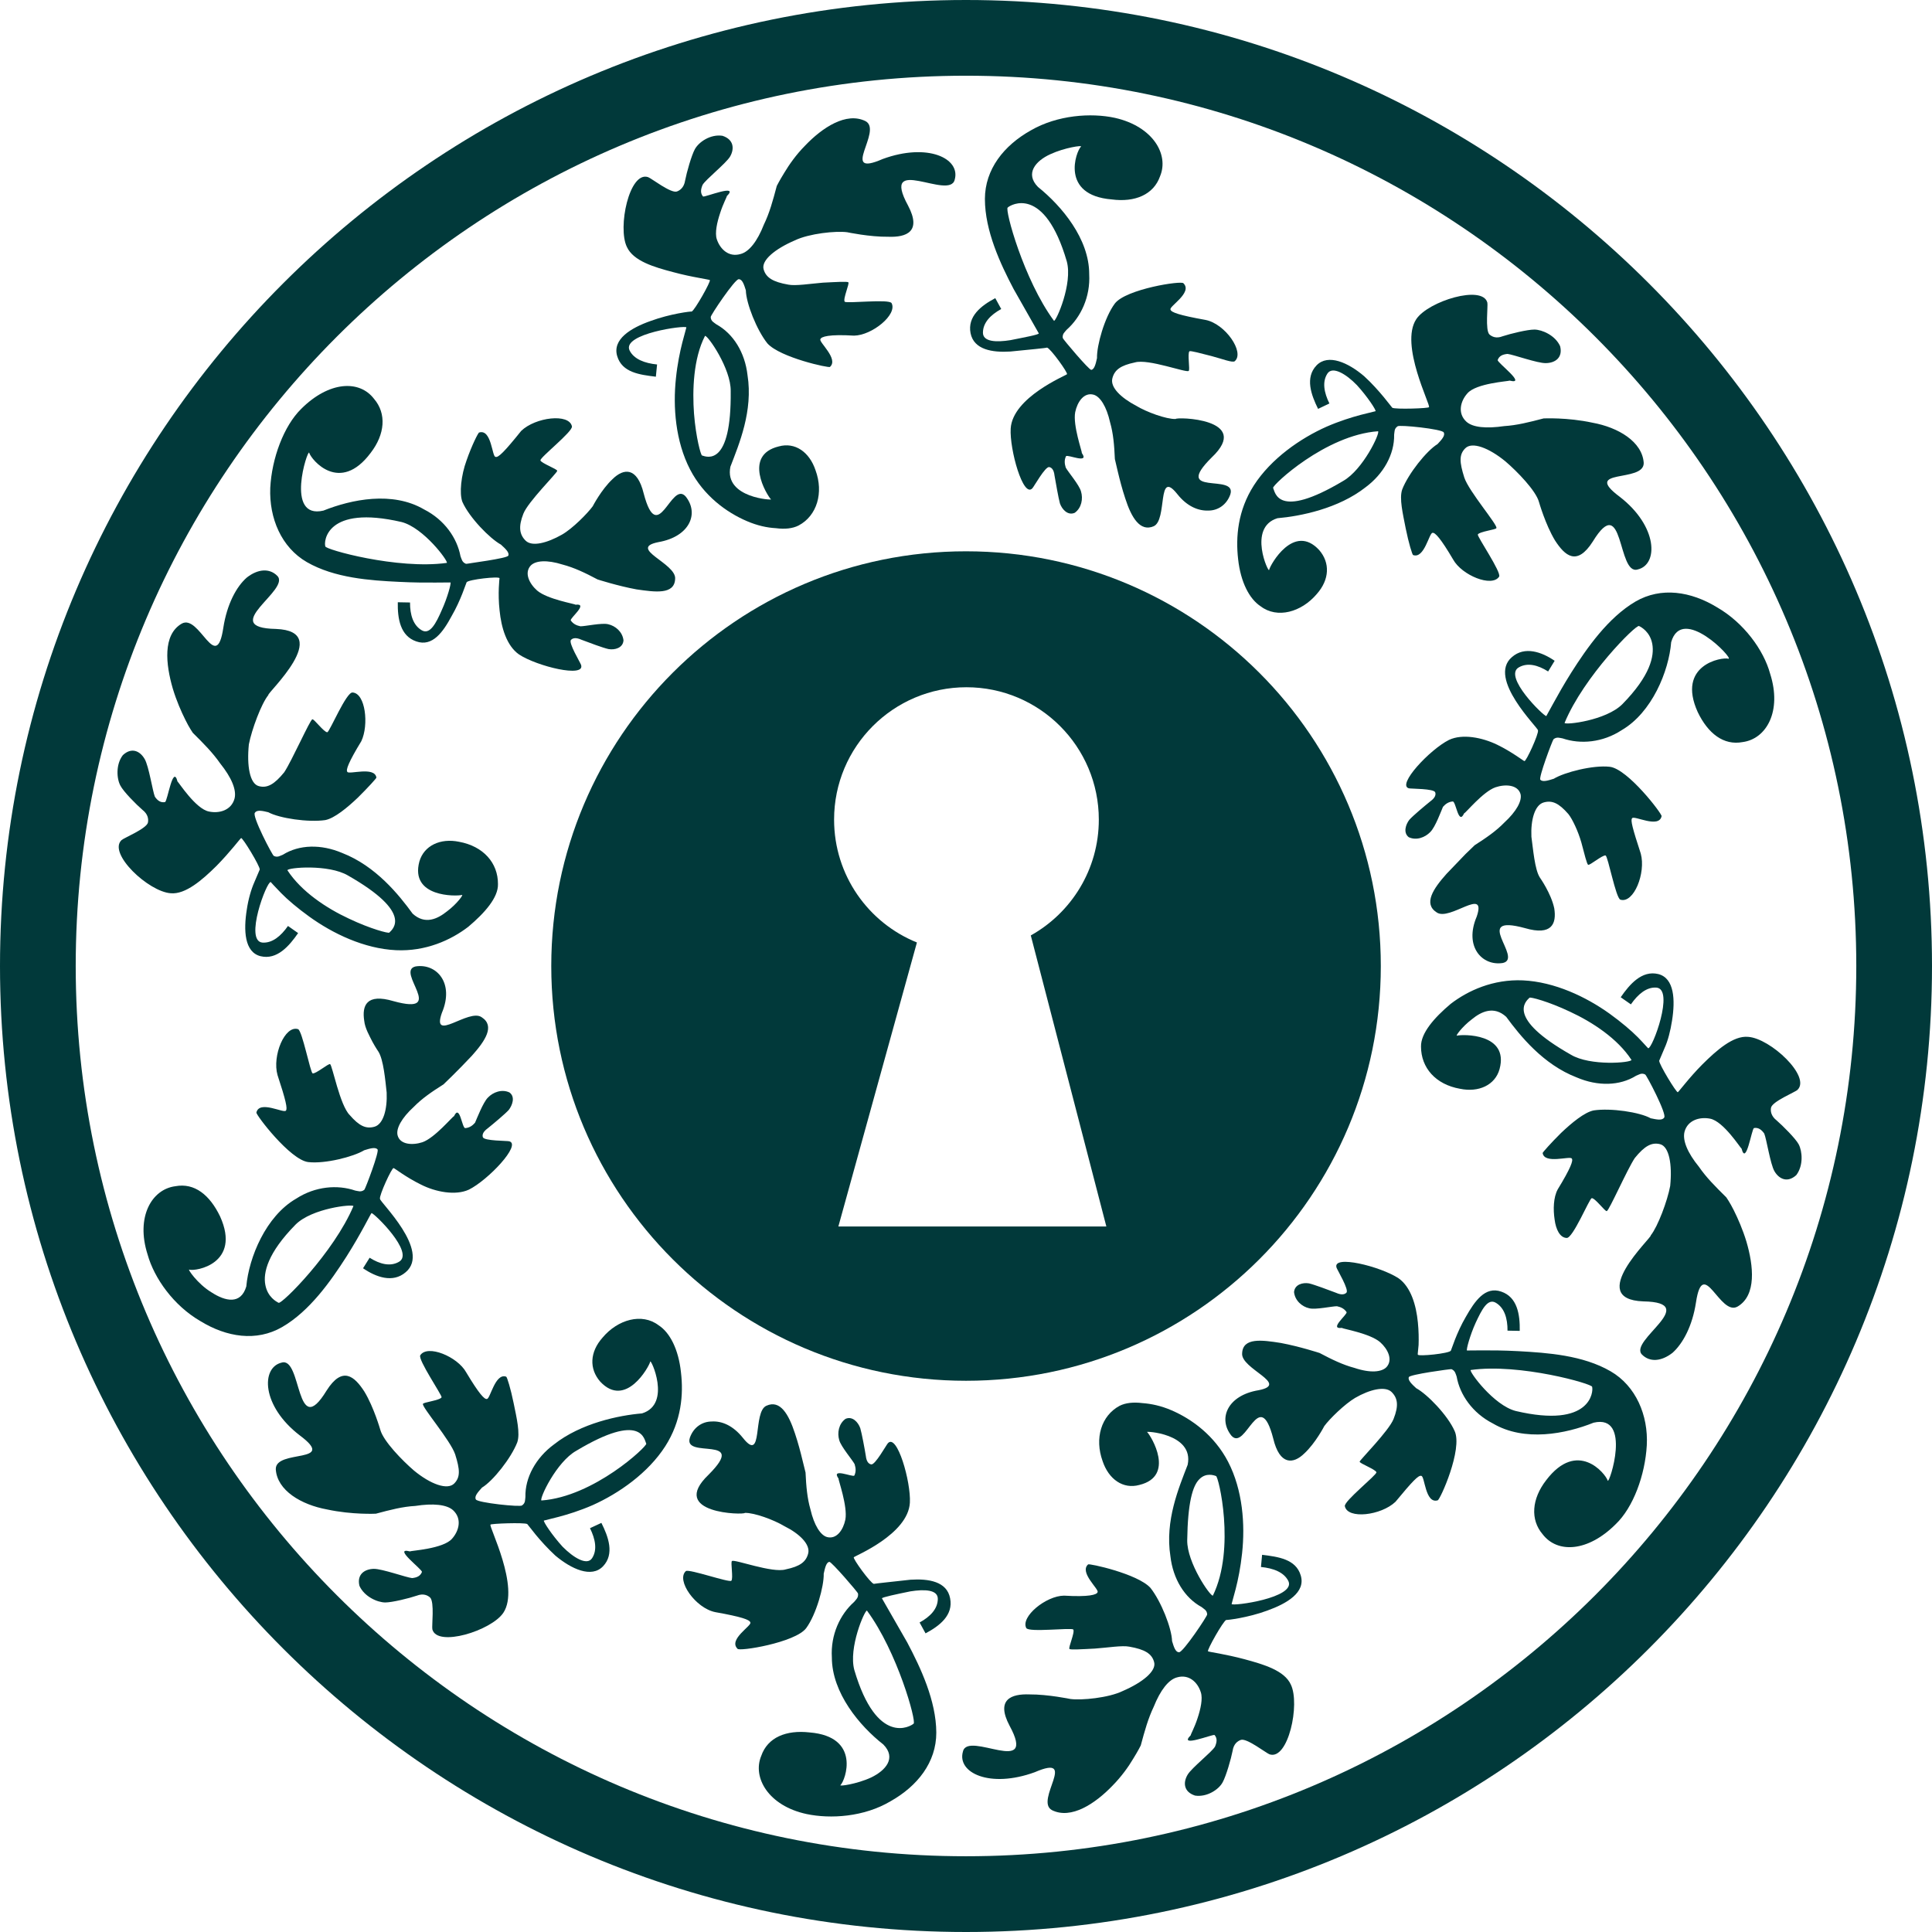 <svg fill="#01393a" version="1.1" id="Capa_1" xmlns="http://www.w3.org/2000/svg" xmlns:xlink="http://www.w3.org/1999/xlink" viewBox="0 0 51.035 51.036" xml:space="preserve"><g id="SVGRepo_bgCarrier" stroke-width="0"></g><g id="SVGRepo_tracerCarrier" stroke-linecap="round" stroke-linejoin="round"></g><g id="SVGRepo_iconCarrier"> <g> <g> <path d="M32.391,42.792c0.021,0.006,0.563-0.055,1.084-0.247c0.521-0.187,1.02-0.481,0.885-0.928 c-0.127-0.433-0.598-0.494-1.021-0.546l-0.03,0.322c0.325,0.032,0.607,0.137,0.724,0.371c0.212,0.444-1.488,0.674-1.499,0.607 c0.002-0.008,0.042-0.155,0.107-0.396c0.062-0.242,0.131-0.574,0.17-0.949c0.082-0.754,0.017-1.664-0.369-2.41 c-0.361-0.696-0.961-1.133-1.5-1.364c-0.272-0.117-0.53-0.171-0.762-0.188c-0.24-0.03-0.447-0.008-0.604,0.071 c-0.489,0.261-0.665,0.863-0.451,1.458c0.161,0.486,0.545,0.751,0.971,0.633c0.956-0.231,0.315-1.287,0.207-1.397 c-0.085-0.029,1.244,0.026,1.07,0.864c-0.232,0.604-0.604,1.473-0.456,2.416c0.069,0.598,0.372,1.097,0.825,1.343 c0.053,0.047,0.142,0.081,0.146,0.192c0.021,0.025-0.646,1.019-0.742,1c-0.096,0.004-0.141-0.146-0.185-0.293 c-0.01-0.343-0.29-1.051-0.571-1.406c-0.339-0.375-1.637-0.654-1.647-0.62c-0.24,0.212,0.296,0.657,0.25,0.733 c-0.019,0.069-0.229,0.131-0.886,0.092c-0.477,0.004-1.151,0.557-0.998,0.855c0.063,0.123,1.195-0.016,1.242,0.04 c0.049,0.073-0.139,0.488-0.1,0.513c0.021,0.027,0.327,0.008,0.673-0.01c0.345-0.025,0.724-0.088,0.909-0.05 c0.407,0.071,0.596,0.185,0.654,0.408c0.066,0.235-0.307,0.538-0.829,0.763c-0.372,0.182-1.089,0.25-1.382,0.211 c0,0-0.596-0.124-1.08-0.121c-0.485-0.019-0.893,0.135-0.529,0.824c0.749,1.378-1.102,0.124-1.23,0.684 c-0.164,0.562,0.71,0.98,1.897,0.547c1.167-0.504-0.013,0.75,0.454,1.002c0.505,0.252,1.143-0.17,1.602-0.649 c0.23-0.233,0.42-0.497,0.545-0.71c0.129-0.207,0.199-0.35,0.199-0.35c0.105-0.391,0.195-0.713,0.342-1.021 c0.176-0.439,0.392-0.718,0.616-0.777c0.312-0.09,0.544,0.125,0.628,0.393c0.057,0.168-0.006,0.447-0.087,0.689 c-0.079,0.245-0.184,0.428-0.179,0.447c-0.342,0.34,0.579-0.031,0.629-0.007c0.077,0.089,0.062,0.19,0.012,0.308 c-0.087,0.145-0.613,0.557-0.722,0.739c-0.125,0.207-0.108,0.456,0.196,0.554c0.313,0.047,0.628-0.16,0.729-0.353 c0.09-0.163,0.221-0.616,0.262-0.828c0.027-0.188,0.135-0.26,0.217-0.29c0.154-0.057,0.678,0.355,0.759,0.381 c0.493,0.164,0.813-1.328,0.562-1.843c-0.168-0.372-0.717-0.532-1.222-0.669c-0.254-0.068-0.494-0.117-0.671-0.151 c-0.178-0.032-0.292-0.052-0.294-0.059C31.872,43.6,32.311,42.821,32.391,42.792z M31.361,40.688 c0.014-0.987,0.141-1.44,0.322-1.615c0.174-0.178,0.387-0.103,0.438-0.082c0.063-0.014,0.526,1.912-0.082,3.158 C31.971,42.172,31.354,41.28,31.361,40.688z"></path> <path d="M47.514,30.229c-0.082-0.154-0.422-0.492-0.584-0.633c-0.152-0.119-0.162-0.251-0.148-0.332 c0.027-0.168,0.64-0.414,0.699-0.474c0.365-0.349-0.713-1.362-1.304-1.401c-0.391-0.037-0.831,0.354-1.206,0.726 c-0.185,0.186-0.343,0.37-0.457,0.508c-0.115,0.138-0.187,0.229-0.193,0.228c-0.036,0.021-0.504-0.75-0.492-0.832 c0.003-0.009,0.059-0.14,0.14-0.33c0.089-0.193,0.157-0.457,0.199-0.729c0.087-0.544,0.063-1.124-0.365-1.23 c-0.432-0.104-0.755,0.27-0.991,0.613l0.269,0.188c0.185-0.266,0.413-0.461,0.673-0.443c0.486,0.037-0.109,1.627-0.216,1.602 c-0.009-0.002-0.104-0.117-0.272-0.289c-0.172-0.174-0.437-0.4-0.746-0.623c-0.621-0.445-1.451-0.841-2.291-0.881 c-0.783-0.035-1.451,0.268-1.91,0.622c-0.432,0.364-0.791,0.773-0.782,1.129c0.001,0.557,0.385,1,1.032,1.113 c0.49,0.102,0.927-0.097,1.043-0.521c0.256-0.95-0.976-0.92-1.125-0.883c-0.049,0.021,0.129-0.232,0.396-0.434 c0.245-0.201,0.579-0.361,0.905-0.062c0.366,0.498,0.974,1.259,1.864,1.601c0.554,0.237,1.135,0.224,1.567-0.046 c0.067-0.023,0.14-0.086,0.238-0.033c0.026-0.008,0.594,1.073,0.501,1.141c-0.053,0.082-0.203,0.047-0.354,0.016 c-0.291-0.163-1.057-0.275-1.504-0.208c-0.244,0.047-0.586,0.332-0.863,0.595c-0.271,0.268-0.487,0.514-0.487,0.53 c0.043,0.304,0.729,0.069,0.769,0.147c0.045,0.049-0.029,0.254-0.371,0.814c-0.114,0.211-0.123,0.529-0.082,0.797 c0.033,0.262,0.141,0.48,0.317,0.486c0.164,0.019,0.599-1.035,0.663-1.051c0.088-0.008,0.357,0.362,0.398,0.342 c0.062-0.014,0.537-1.098,0.74-1.402c0.258-0.318,0.446-0.423,0.67-0.365c0.238,0.063,0.322,0.535,0.265,1.103 c-0.075,0.401-0.326,1.069-0.513,1.305c0.045,0.044-1.735,1.688-0.196,1.744c1.551,0.028-0.407,1.04-0.034,1.407 c0.203,0.203,0.508,0.183,0.805-0.049c0.273-0.244,0.524-0.707,0.619-1.33c0.188-1.246,0.631,0.383,1.102,0.107 c0.502-0.298,0.418-1.076,0.231-1.713c-0.097-0.32-0.226-0.613-0.332-0.825c-0.104-0.21-0.2-0.345-0.2-0.345 c-0.289-0.286-0.526-0.521-0.724-0.809c-0.3-0.367-0.437-0.697-0.38-0.922c0.083-0.314,0.408-0.4,0.674-0.348 c0.355,0.066,0.805,0.78,0.834,0.793c0.12,0.467,0.264-0.518,0.327-0.545c0.114-0.021,0.2,0.044,0.271,0.145 c0.06,0.14,0.16,0.804,0.269,0.994c0.121,0.209,0.345,0.317,0.578,0.104C47.643,30.785,47.609,30.411,47.514,30.229z M41.495,27.86c-1.724-0.978-1.187-1.411-1.093-1.504c0.017-0.027,0.492,0.095,1.07,0.369c0.59,0.273,1.258,0.709,1.625,1.274 C43.084,28.074,42.007,28.167,41.495,27.86z"></path> <path d="M42.544,36.223c-0.733-0.425-1.666-0.488-2.435-0.531c-0.387-0.021-0.723-0.022-0.965-0.021 c-0.24,0.001-0.393,0.003-0.393,0.003c-0.023-0.019,0.078-0.399,0.23-0.733c0.156-0.332,0.314-0.658,0.533-0.527 c0.226,0.134,0.31,0.41,0.308,0.736l0.323,0.006c0.008-0.43-0.063-0.893-0.488-1.037c-0.428-0.15-0.701,0.253-0.936,0.666 c-0.121,0.206-0.217,0.424-0.285,0.595c-0.064,0.173-0.108,0.291-0.111,0.299c-0.045,0.075-0.862,0.158-0.873,0.104 c-0.006-0.005,0.008-0.104,0.021-0.255c0.006-0.157,0.004-0.373-0.019-0.596c-0.044-0.451-0.183-0.935-0.511-1.166 c-0.475-0.313-1.756-0.632-1.637-0.279c0.021,0.062,0.338,0.588,0.26,0.66c-0.035,0.037-0.113,0.076-0.276,0.002 c-0.185-0.07-0.575-0.217-0.713-0.248c-0.162-0.028-0.378,0.027-0.394,0.231c0.025,0.228,0.213,0.386,0.402,0.427 c0.167,0.043,0.609-0.056,0.732-0.054c0.104,0.022,0.193,0.063,0.254,0.156c0.027,0.061-0.48,0.459-0.127,0.416 c0.019,0.024,0.742,0.144,1.012,0.376c0.207,0.184,0.344,0.468,0.169,0.66c-0.125,0.13-0.42,0.164-0.846,0.021 c-0.304-0.081-0.589-0.218-0.921-0.394c0,0-0.529-0.173-1.025-0.265c-0.492-0.078-1.003-0.15-1.021,0.272 c-0.041,0.414,1.271,0.812,0.436,0.976c-0.832,0.137-1.079,0.758-0.717,1.204c0.382,0.417,0.732-1.352,1.102,0.071 c0.17,0.716,0.535,0.679,0.824,0.393c0.295-0.274,0.525-0.72,0.525-0.72c0.14-0.192,0.537-0.58,0.815-0.745 c0.388-0.224,0.792-0.32,0.962-0.156c0.166,0.164,0.191,0.365,0.053,0.713c-0.123,0.313-0.89,1.082-0.896,1.127 c-0.009,0.045,0.421,0.203,0.443,0.281c0.016,0.067-0.863,0.764-0.834,0.896c0.072,0.352,0.959,0.246,1.338-0.117 c0.449-0.543,0.607-0.708,0.68-0.684c0.096-0.004,0.102,0.746,0.434,0.646c0.061-0.003,0.67-1.355,0.447-1.833 c-0.183-0.415-0.721-0.97-1.014-1.129c-0.113-0.104-0.227-0.211-0.195-0.29c0-0.07,1.102-0.219,1.125-0.213 c0.104,0.041,0.114,0.134,0.139,0.199c0.084,0.476,0.418,0.961,0.957,1.236c0.834,0.491,1.922,0.275,2.66-0.021 c1.026-0.238,0.408,1.645,0.373,1.531c-0.06-0.189-0.801-1.098-1.627-0.01c-0.379,0.489-0.425,1.039-0.091,1.428 c0.39,0.508,1.192,0.466,1.925-0.264c0.469-0.445,0.781-1.304,0.825-2.088C43.543,37.389,43.214,36.61,42.544,36.223z M40.038,37.272c-0.581-0.15-1.228-1.035-1.19-1.082c1.295-0.185,3.236,0.371,3.209,0.445 C42.093,36.748,42.037,37.743,40.038,37.272z"></path> <path d="M24.053,41.729c-0.479,0.054-0.951,0.102-0.97,0.11c-0.086-0.013-0.57-0.68-0.528-0.704 c0.025-0.035,1.434-0.604,1.48-1.441c0.03-0.549-0.338-1.84-0.581-1.57c-0.042,0.045-0.334,0.574-0.438,0.559 c-0.052-0.008-0.126-0.05-0.145-0.225c-0.031-0.191-0.104-0.587-0.146-0.73c-0.055-0.16-0.209-0.328-0.39-0.248 c-0.181,0.129-0.223,0.373-0.166,0.562c0.045,0.17,0.347,0.521,0.406,0.634c0.032,0.105,0.042,0.198-0.007,0.302 c-0.039,0.051-0.629-0.218-0.417,0.08c-0.012,0.027,0.244,0.731,0.18,1.082c-0.055,0.271-0.229,0.527-0.481,0.463 c-0.175-0.045-0.345-0.312-0.442-0.734c-0.084-0.291-0.112-0.602-0.129-0.971c0,0-0.032-0.131-0.081-0.328 c-0.048-0.2-0.116-0.461-0.199-0.707c-0.165-0.504-0.39-0.894-0.752-0.73c-0.372,0.159-0.077,1.533-0.619,0.854 c-0.269-0.338-0.568-0.455-0.832-0.437c-0.252,0.002-0.478,0.158-0.572,0.427c-0.191,0.58,1.558-0.09,0.497,0.975 c-1.09,1.04,0.954,1.07,0.955,1.012c0.247-0.008,0.768,0.184,1.047,0.352c0.394,0.196,0.686,0.479,0.626,0.719 c-0.057,0.224-0.216,0.342-0.592,0.421c-0.351,0.108-1.363-0.277-1.421-0.22c-0.043,0.017,0.04,0.457-0.017,0.52 c-0.055,0.057-1.112-0.316-1.201-0.255c-0.267,0.239,0.256,0.983,0.779,1.085c0.695,0.124,0.907,0.2,0.923,0.271 c0.053,0.084-0.588,0.446-0.339,0.695c0.024,0.082,1.529-0.16,1.815-0.544c0.265-0.36,0.472-1.103,0.463-1.438 c0.033-0.15,0.067-0.303,0.15-0.312c0.056-0.005,0.751,0.799,0.756,0.836c0.017,0.112-0.057,0.162-0.102,0.221 c-0.372,0.33-0.625,0.869-0.589,1.467c0.001,0.934,0.732,1.809,1.36,2.3c0.35,0.356,0.064,0.685-0.322,0.871 c-0.383,0.178-0.859,0.241-0.81,0.202c0.13-0.123,0.55-1.281-0.818-1.392c-0.616-0.069-1.106,0.13-1.275,0.619 c-0.239,0.571,0.188,1.32,1.198,1.537c0.63,0.133,1.518,0.079,2.219-0.339c0.707-0.398,1.208-1.025,1.207-1.812 c-0.003-0.842-0.415-1.715-0.766-2.379c-0.377-0.654-0.663-1.154-0.67-1.168c0.004-0.029,0.382-0.109,0.75-0.184 c0.368-0.059,0.728-0.049,0.726,0.199c-0.002,0.263-0.199,0.468-0.481,0.623l0.157,0.287c0.375-0.199,0.737-0.482,0.649-0.926 C25.015,41.776,24.531,41.698,24.053,41.729z M24.133,45.532c-0.075,0.07-0.968,0.607-1.565-1.416 c-0.16-0.586,0.272-1.58,0.333-1.571C23.706,43.634,24.215,45.481,24.133,45.532z"></path> <path d="M5.719,22.873c0.183-0.186,0.342-0.37,0.457-0.507c0.115-0.138,0.186-0.228,0.193-0.227 c0.036-0.024,0.504,0.746,0.492,0.831c-0.003,0.009-0.059,0.14-0.141,0.331c-0.086,0.193-0.161,0.455-0.201,0.728 c-0.087,0.545-0.064,1.124,0.365,1.23c0.433,0.104,0.755-0.269,0.991-0.611L7.607,24.46c-0.185,0.265-0.412,0.456-0.673,0.439 c-0.488-0.038,0.112-1.626,0.218-1.599c0,0,0.104,0.118,0.272,0.289c0.168,0.173,0.436,0.401,0.743,0.622 c0.623,0.45,1.453,0.849,2.293,0.889c0.784,0.037,1.452-0.266,1.911-0.619c0.43-0.363,0.794-0.771,0.783-1.128 c0.003-0.557-0.385-1-1.029-1.117c-0.491-0.101-0.925,0.099-1.047,0.522c-0.254,0.95,0.977,0.921,1.125,0.883 c0.05-0.019-0.127,0.233-0.396,0.434c-0.25,0.2-0.58,0.359-0.907,0.06c-0.362-0.497-0.973-1.258-1.861-1.603 c-0.554-0.236-1.134-0.225-1.568,0.047c-0.066,0.022-0.139,0.082-0.238,0.03c-0.027,0.007-0.593-1.072-0.498-1.141 c0.052-0.083,0.203-0.048,0.352-0.012c0.293,0.16,1.058,0.273,1.506,0.207c0.243-0.047,0.586-0.332,0.861-0.594 c0.27-0.267,0.49-0.511,0.489-0.527c-0.043-0.306-0.729-0.074-0.767-0.152c-0.046-0.048,0.03-0.255,0.369-0.812 c0.203-0.428,0.109-1.267-0.232-1.285c-0.164-0.019-0.603,1.032-0.666,1.05c-0.086,0.007-0.358-0.364-0.397-0.342 C8.19,19.015,7.708,20.1,7.508,20.4c-0.259,0.318-0.448,0.427-0.671,0.366c-0.239-0.061-0.321-0.537-0.263-1.104 c0.078-0.396,0.327-1.069,0.514-1.301c-0.046-0.045,1.742-1.689,0.201-1.747c-1.552-0.03,0.409-1.038,0.034-1.404 c-0.201-0.203-0.507-0.186-0.803,0.046c-0.276,0.24-0.525,0.706-0.621,1.328c-0.188,1.247-0.631-0.381-1.101-0.109 c-0.506,0.297-0.419,1.077-0.234,1.713c0.097,0.322,0.226,0.614,0.332,0.826c0.102,0.209,0.198,0.345,0.198,0.345 c0.289,0.286,0.526,0.525,0.723,0.808c0.299,0.373,0.436,0.699,0.379,0.926c-0.083,0.313-0.406,0.402-0.676,0.344 c-0.35-0.066-0.803-0.779-0.831-0.793c-0.121-0.466-0.262,0.517-0.33,0.544c-0.116,0.021-0.198-0.04-0.268-0.143 c-0.059-0.143-0.159-0.806-0.269-0.993c-0.12-0.212-0.345-0.322-0.577-0.104c-0.192,0.249-0.162,0.628-0.064,0.806 c0.081,0.157,0.416,0.496,0.581,0.638c0.152,0.118,0.161,0.246,0.147,0.332c-0.027,0.162-0.639,0.41-0.7,0.469 c-0.362,0.349,0.711,1.363,1.302,1.403C4.9,23.631,5.345,23.243,5.719,22.873z M9.194,23.128c1.723,0.983,1.183,1.414,1.09,1.507 c-0.017,0.027-0.492-0.095-1.07-0.37c-0.59-0.274-1.254-0.712-1.622-1.277C7.604,22.915,8.681,22.824,9.194,23.128z"></path> <path d="M17.396,35.007c-0.437-0.331-1.075-0.155-1.48,0.328c-0.338,0.381-0.355,0.823-0.062,1.16 c0.672,0.723,1.292-0.394,1.322-0.525c0.001-0.116,0.582,1.12-0.217,1.366c-0.601,0.05-1.612,0.255-2.326,0.82 c-0.477,0.351-0.766,0.875-0.754,1.387c-0.011,0.07,0.006,0.161-0.089,0.223c-0.029,0.051-1.187-0.07-1.22-0.158 c-0.047-0.084,0.059-0.196,0.162-0.312c0.29-0.174,0.769-0.778,0.931-1.194c0.083-0.236-0.016-0.65-0.094-1.033 c-0.078-0.385-0.176-0.701-0.198-0.703c-0.293-0.106-0.421,0.593-0.509,0.588c-0.066,0.018-0.213-0.145-0.548-0.704 c-0.23-0.416-1.024-0.742-1.212-0.45c-0.069,0.112,0.576,1.055,0.563,1.11c-0.039,0.082-0.495,0.133-0.492,0.175 c-0.038,0.076,0.73,0.968,0.851,1.334c0.126,0.402,0.14,0.6-0.025,0.768c-0.18,0.183-0.629,0.018-1.063-0.341 c-0.309-0.265-0.807-0.776-0.89-1.077c0,0-0.169-0.594-0.42-1.008c-0.261-0.406-0.582-0.689-1.001-0.025 c-0.82,1.343-0.644-0.903-1.185-0.742c-0.549,0.129-0.537,1.144,0.479,1.923c1.019,0.759-0.648,0.356-0.634,0.894 c0.035,0.562,0.674,0.938,1.354,1.062c0.666,0.144,1.29,0.112,1.29,0.112c0.386-0.103,0.704-0.186,1.041-0.205 c0.466-0.073,0.832-0.039,1,0.115c0.239,0.224,0.156,0.543-0.028,0.75c-0.231,0.27-1.089,0.316-1.114,0.336 c-0.472-0.119,0.328,0.474,0.318,0.543c-0.042,0.11-0.136,0.149-0.26,0.162c-0.153-0.015-0.789-0.246-1.012-0.244 c-0.244,0.006-0.452,0.146-0.379,0.449c0.127,0.284,0.473,0.438,0.682,0.439c0.182,0,0.632-0.111,0.833-0.18 c0.177-0.068,0.29-0.006,0.352,0.05c0.12,0.12,0.039,0.756,0.059,0.84c0.125,0.479,1.556,0.037,1.875-0.437 c0.447-0.672-0.393-2.293-0.339-2.328c-0.012-0.029,0.902-0.062,0.971-0.016c0.006,0.008,0.094,0.118,0.222,0.279 c0.132,0.16,0.315,0.365,0.52,0.554c0.422,0.354,0.954,0.601,1.259,0.283c0.309-0.323,0.141-0.782-0.043-1.147l-0.301,0.14 c0.141,0.286,0.199,0.575,0.054,0.794c-0.133,0.201-0.488-0.012-0.778-0.305c-0.282-0.309-0.513-0.666-0.494-0.69 c0.008-0.002,0.153-0.038,0.392-0.099c0.235-0.062,0.554-0.16,0.894-0.308c0.697-0.312,1.467-0.85,1.92-1.556 c0.427-0.665,0.485-1.371,0.415-1.953C17.924,35.641,17.693,35.196,17.396,35.007z M14.302,39.636 c-0.059-0.046,0.395-1.018,0.921-1.313c1.745-1.045,1.796-0.286,1.848-0.187C17.099,38.203,15.688,39.538,14.302,39.636z"></path> <path d="M9.148,33.2c0.204-0.321,0.366-0.61,0.479-0.817c0.113-0.207,0.177-0.334,0.187-0.338c0.059-0.01,1.156,1.054,0.721,1.289 c-0.228,0.129-0.501,0.06-0.771-0.11L9.59,33.502c0.342,0.234,0.787,0.398,1.127,0.104c0.673-0.566-0.699-1.866-0.679-1.938 c-0.03-0.082,0.318-0.836,0.359-0.812c0.007-0.004,0.089,0.058,0.218,0.143c0.129,0.085,0.305,0.195,0.502,0.291 c0.385,0.197,0.917,0.299,1.271,0.134c0.505-0.252,1.396-1.19,1.064-1.276c-0.059-0.016-0.659-0.008-0.696-0.106 c-0.018-0.048-0.016-0.134,0.128-0.237c0.151-0.121,0.465-0.384,0.556-0.486c0.092-0.121,0.178-0.344,0.018-0.461 c-0.199-0.094-0.432-0.01-0.57,0.136c-0.126,0.124-0.295,0.563-0.34,0.664c-0.069,0.079-0.147,0.133-0.259,0.142 c-0.087-0.001-0.142-0.646-0.295-0.316c-0.041,0.008-0.506,0.572-0.833,0.688c-0.257,0.085-0.596,0.07-0.659-0.184 c-0.044-0.176,0.106-0.455,0.429-0.75c0.214-0.219,0.471-0.396,0.785-0.594c0,0,0.382-0.363,0.748-0.755 c0.352-0.393,0.618-0.788,0.26-1.018c-0.341-0.243-1.335,0.69-1.052-0.114c0.338-0.793-0.144-1.316-0.694-1.228 c-0.548,0.122,0.85,1.313-0.584,0.917c-0.717-0.213-0.834,0.119-0.773,0.517c0.02,0.199,0.139,0.399,0.217,0.556 c0.084,0.154,0.156,0.258,0.156,0.258c0.137,0.211,0.185,0.767,0.22,1.084c0.019,0.44-0.087,0.838-0.324,0.903 c-0.223,0.062-0.402-0.02-0.652-0.309C8.979,29.2,8.777,28.137,8.72,28.11c-0.035-0.028-0.38,0.263-0.461,0.244 c-0.061-0.021-0.274-1.125-0.385-1.168c-0.351-0.112-0.688,0.705-0.543,1.213c0.221,0.668,0.267,0.889,0.222,0.937 c-0.046,0.086-0.702-0.284-0.78,0.052c-0.021,0.053,0.89,1.252,1.369,1.309c0.441,0.052,1.194-0.139,1.478-0.312 c0.148-0.046,0.293-0.091,0.351-0.024c0.063,0.035-0.322,1.05-0.347,1.068c-0.09,0.071-0.169,0.031-0.24,0.021 c-0.467-0.161-1.057-0.114-1.562,0.214c-0.798,0.46-1.247,1.55-1.316,2.319c-0.145,0.486-0.554,0.393-0.921,0.154 c-0.377-0.229-0.637-0.626-0.587-0.599c0.17,0.053,1.381-0.156,0.815-1.407c-0.271-0.562-0.672-0.892-1.182-0.796 c-0.624,0.08-1.048,0.813-0.733,1.801c0.173,0.626,0.689,1.354,1.397,1.763c0.689,0.422,1.476,0.55,2.158,0.156 C8.18,34.635,8.739,33.838,9.148,33.2z M7.009,33.94c-0.061-0.317,0.058-0.84,0.799-1.592c0.433-0.433,1.507-0.545,1.528-0.488 c-0.517,1.226-1.899,2.604-1.977,2.554C7.305,34.387,7.068,34.264,7.009,33.94z"></path> <path d="M8.105,14.848c0.733,0.422,1.673,0.486,2.434,0.522c0.387,0.02,0.725,0.021,0.966,0.019 c0.242-0.002,0.394-0.003,0.394-0.003c0.024,0.018-0.078,0.399-0.23,0.732c-0.147,0.338-0.311,0.66-0.529,0.531 c-0.226-0.132-0.31-0.408-0.309-0.734l-0.323-0.006c-0.008,0.43,0.064,0.891,0.49,1.035c0.427,0.148,0.707-0.251,0.932-0.67 c0.12-0.206,0.216-0.424,0.284-0.595c0.065-0.173,0.109-0.29,0.112-0.298c0.048-0.073,0.858-0.164,0.869-0.107 c0,0.001-0.05,0.4,0.002,0.853c0.044,0.449,0.185,0.931,0.513,1.161c0.475,0.313,1.759,0.627,1.639,0.275 c-0.017-0.058-0.343-0.589-0.265-0.66c0.036-0.039,0.114-0.077,0.277-0.003c0.185,0.071,0.576,0.217,0.714,0.246 c0.163,0.028,0.38-0.027,0.395-0.23c-0.026-0.228-0.215-0.384-0.404-0.426c-0.167-0.043-0.611,0.056-0.734,0.054 c-0.105-0.022-0.192-0.063-0.255-0.155c-0.026-0.061,0.481-0.458,0.126-0.415c-0.019-0.024-0.744-0.143-1.014-0.374 c-0.208-0.183-0.346-0.466-0.171-0.659c0.125-0.132,0.425-0.16,0.845-0.027c0.303,0.08,0.59,0.216,0.923,0.393 c0,0,0.531,0.171,1.027,0.262c0.488,0.07,1.003,0.147,1.021-0.276c0.039-0.414-1.275-0.809-0.438-0.973 c0.828-0.146,1.078-0.761,0.713-1.209c-0.385-0.418-0.727,1.355-1.104-0.07c-0.174-0.717-0.533-0.672-0.823-0.386 c-0.295,0.274-0.525,0.719-0.525,0.719c-0.139,0.19-0.531,0.588-0.813,0.749c-0.39,0.221-0.787,0.325-0.957,0.161 c-0.164-0.16-0.199-0.369-0.061-0.716c0.122-0.313,0.893-1.076,0.893-1.13c0.008-0.046-0.421-0.201-0.443-0.276 c-0.021-0.073,0.862-0.765,0.832-0.899c-0.073-0.35-0.962-0.244-1.34,0.119c-0.443,0.552-0.605,0.71-0.676,0.687 c-0.097,0.007-0.104-0.744-0.435-0.644c-0.024,0.001-0.197,0.345-0.333,0.738c-0.143,0.388-0.196,0.873-0.109,1.097 c0.185,0.414,0.724,0.966,1.017,1.126c0.114,0.104,0.228,0.208,0.196,0.288c-0.004,0.04-0.274,0.09-0.553,0.136 c-0.141,0.021-0.281,0.042-0.388,0.059c-0.107,0.015-0.175,0.03-0.182,0.023c-0.104-0.041-0.112-0.131-0.141-0.199 c-0.09-0.479-0.42-0.96-0.962-1.236c-0.836-0.489-1.917-0.265-2.659,0.031c-1.028,0.24-0.412-1.641-0.376-1.528 c0.058,0.188,0.808,1.097,1.625,0.002c0.378-0.49,0.423-1.037,0.088-1.426C9.492,10.027,8.689,10.07,7.957,10.8 c-0.461,0.453-0.778,1.306-0.818,2.09C7.108,13.688,7.432,14.459,8.105,14.848z M10.61,13.79c0.581,0.152,1.231,1.029,1.194,1.079 c-1.302,0.183-3.237-0.36-3.21-0.437C8.548,14.315,8.609,13.326,10.61,13.79z"></path> <path d="M33.301,16.016c0.438,0.333,1.075,0.156,1.483-0.325c0.338-0.382,0.354-0.825,0.063-1.161 c-0.67-0.726-1.293,0.392-1.322,0.523c-0.004,0.117-0.58-1.119,0.219-1.364c0.604-0.052,1.611-0.253,2.328-0.817 c0.476-0.353,0.766-0.873,0.755-1.39c0.013-0.067-0.004-0.159,0.091-0.22c0.027-0.049,1.186,0.071,1.219,0.161 c0.047,0.083-0.059,0.196-0.164,0.308c-0.289,0.176-0.769,0.779-0.932,1.196c-0.084,0.237,0.018,0.649,0.092,1.033 c0.078,0.384,0.174,0.701,0.196,0.702c0.296,0.108,0.424-0.59,0.512-0.586c0.066-0.016,0.216,0.146,0.544,0.703 c0.231,0.419,1.025,0.743,1.215,0.454c0.068-0.112-0.578-1.053-0.563-1.113c0.041-0.081,0.493-0.128,0.491-0.171 c0.041-0.079-0.73-0.971-0.848-1.336c-0.127-0.402-0.141-0.604,0.025-0.77c0.18-0.184,0.627-0.012,1.062,0.345 c0.308,0.263,0.808,0.776,0.887,1.076c0,0,0.17,0.595,0.421,1.01c0.262,0.406,0.579,0.693,1.001,0.029 c0.824-1.346,0.642,0.905,1.184,0.74c0.551-0.127,0.537-1.14-0.475-1.921c-1.02-0.761,0.646-0.359,0.635-0.893 c-0.037-0.561-0.673-0.94-1.354-1.063c-0.666-0.144-1.291-0.113-1.291-0.113c-0.385,0.101-0.707,0.182-1.041,0.203 c-0.467,0.068-0.832,0.039-1.002-0.12c-0.235-0.22-0.154-0.541,0.031-0.746c0.232-0.269,1.088-0.317,1.115-0.336 c0.471,0.119-0.327-0.472-0.316-0.543c0.039-0.111,0.133-0.15,0.26-0.162c0.154,0.017,0.789,0.248,1.01,0.243 c0.246-0.002,0.455-0.142,0.38-0.446c-0.125-0.284-0.474-0.439-0.68-0.44c-0.183-0.001-0.634,0.109-0.837,0.176 c-0.176,0.07-0.287,0.009-0.352-0.048c-0.115-0.117-0.033-0.758-0.054-0.84c-0.125-0.479-1.558-0.038-1.876,0.435 c-0.449,0.672,0.391,2.289,0.334,2.326c0.012,0.033-0.898,0.063-0.969,0.016c-0.006-0.007-0.094-0.117-0.223-0.279 c-0.132-0.159-0.314-0.366-0.52-0.554c-0.42-0.359-0.953-0.601-1.258-0.286c-0.309,0.323-0.141,0.782,0.041,1.149l0.299-0.143 c-0.141-0.285-0.196-0.574-0.051-0.792c0.133-0.2,0.49,0.01,0.777,0.307c0.282,0.308,0.514,0.666,0.493,0.689 c-0.008,0.003-0.153,0.039-0.394,0.098c-0.235,0.063-0.555,0.161-0.895,0.309c-0.695,0.308-1.47,0.846-1.924,1.551 c-0.428,0.666-0.484,1.369-0.417,1.953C32.773,15.381,33.005,15.823,33.301,16.016z M36.402,11.392 c0.06,0.046-0.397,1.015-0.922,1.313c-1.75,1.043-1.797,0.284-1.85,0.183C33.604,12.818,35.016,11.49,36.402,11.392z"></path> <path d="M18.271,8.23c-0.022-0.008-0.562,0.057-1.083,0.248c-0.523,0.184-1.018,0.484-0.884,0.93 c0.13,0.435,0.597,0.491,1.021,0.543l0.032-0.323c-0.324-0.033-0.609-0.137-0.726-0.37c-0.213-0.444,1.488-0.674,1.5-0.609 c-0.002,0.009-0.042,0.156-0.107,0.398c-0.061,0.241-0.131,0.573-0.169,0.948c-0.081,0.754-0.013,1.661,0.375,2.409 c0.359,0.694,0.961,1.132,1.5,1.362c0.272,0.117,0.531,0.174,0.763,0.186c0.239,0.032,0.445,0.01,0.603-0.071 c0.487-0.258,0.664-0.866,0.447-1.458c-0.163-0.487-0.544-0.749-0.97-0.631c-0.958,0.232-0.316,1.287-0.208,1.398 c0.087,0.027-1.244-0.024-1.071-0.862c0.232-0.603,0.601-1.476,0.452-2.418c-0.068-0.597-0.373-1.094-0.823-1.342 c-0.056-0.046-0.146-0.08-0.149-0.191c-0.021-0.026,0.646-1.019,0.741-1.001c0.095-0.002,0.141,0.146,0.187,0.293 c0.007,0.343,0.289,1.053,0.57,1.403c0.339,0.375,1.638,0.656,1.652,0.62c0.237-0.211-0.3-0.655-0.253-0.731 c0.019-0.069,0.228-0.135,0.889-0.095c0.473-0.006,1.151-0.555,0.992-0.858c-0.062-0.118-1.194,0.017-1.239-0.039 c-0.051-0.071,0.135-0.487,0.096-0.511c-0.025-0.028-0.329-0.008-0.674,0.009c-0.344,0.029-0.723,0.09-0.91,0.052 c-0.407-0.071-0.593-0.185-0.654-0.407c-0.065-0.237,0.305-0.539,0.827-0.763c0.375-0.181,1.087-0.255,1.383-0.214 c0,0,0.596,0.126,1.08,0.119c0.484,0.019,0.89-0.134,0.526-0.823c-0.75-1.379,1.102-0.126,1.232-0.684 c0.161-0.563-0.715-0.982-1.901-0.547c-1.166,0.509,0.015-0.75-0.455-1c-0.505-0.251-1.143,0.17-1.599,0.65 c-0.232,0.233-0.419,0.501-0.546,0.713c-0.128,0.207-0.199,0.349-0.199,0.349c-0.104,0.391-0.191,0.712-0.341,1.021 c-0.171,0.439-0.39,0.718-0.612,0.776c-0.313,0.095-0.542-0.123-0.631-0.388c-0.056-0.169,0.006-0.448,0.087-0.69 c0.078-0.248,0.182-0.433,0.177-0.449c0.342-0.343-0.578,0.033-0.628,0.009C18.496,5.102,18.51,5,18.56,4.882 c0.084-0.142,0.61-0.56,0.723-0.742c0.121-0.206,0.104-0.455-0.199-0.553c-0.316-0.048-0.625,0.163-0.729,0.355 c-0.089,0.162-0.217,0.615-0.257,0.826c-0.029,0.189-0.138,0.261-0.216,0.29c-0.16,0.058-0.681-0.354-0.763-0.379 c-0.494-0.164-0.81,1.333-0.559,1.845c0.17,0.371,0.719,0.533,1.224,0.665c0.254,0.069,0.495,0.118,0.672,0.15 c0.178,0.034,0.292,0.053,0.294,0.06C18.789,7.421,18.35,8.201,18.271,8.23z M19.302,10.332c0.021,1.999-0.626,1.742-0.757,1.7 c-0.031-0.001-0.162-0.472-0.212-1.104c-0.046-0.621-0.018-1.457,0.29-2.055C18.692,8.849,19.313,9.74,19.302,10.332z"></path> <path d="M26.688,9.286c0.479-0.048,0.951-0.092,0.97-0.104c0.086,0.013,0.567,0.679,0.526,0.704 c-0.023,0.033-1.438,0.608-1.486,1.436c-0.032,0.547,0.33,1.849,0.574,1.575c0.043-0.045,0.336-0.574,0.442-0.559 c0.05,0.008,0.124,0.05,0.142,0.225c0.033,0.186,0.103,0.593,0.143,0.736c0.055,0.158,0.209,0.327,0.391,0.247 c0.182-0.13,0.223-0.373,0.166-0.562c-0.043-0.171-0.346-0.522-0.404-0.633c-0.032-0.104-0.041-0.202,0.008-0.301 c0.04-0.052,0.629,0.216,0.418-0.081c0.012-0.028-0.242-0.731-0.176-1.081c0.056-0.271,0.23-0.528,0.482-0.463 c0.176,0.045,0.346,0.312,0.44,0.733c0.084,0.292,0.11,0.602,0.126,0.969c0,0,0.031,0.134,0.078,0.333 c0.048,0.201,0.115,0.463,0.197,0.708c0.162,0.504,0.391,0.886,0.748,0.734c0.373-0.159,0.082-1.532,0.623-0.854 c0.268,0.34,0.57,0.45,0.829,0.439c0.252-0.001,0.479-0.156,0.574-0.424c0.192-0.579-1.556,0.079-0.492-0.978 c1.093-1.034-0.95-1.075-0.95-1.017c-0.25,0.008-0.77-0.183-1.048-0.351c-0.391-0.208-0.687-0.481-0.625-0.724 c0.058-0.224,0.218-0.34,0.595-0.419c0.35-0.104,1.363,0.282,1.42,0.224c0.043-0.016-0.037-0.456,0.02-0.518 c0.025-0.023,0.305,0.055,0.589,0.127c0.283,0.075,0.558,0.184,0.61,0.133c0.266-0.233-0.251-0.988-0.774-1.089 c-0.696-0.125-0.907-0.2-0.924-0.272c-0.051-0.083,0.591-0.446,0.343-0.694c-0.025-0.083-1.529,0.15-1.816,0.536 c-0.268,0.36-0.478,1.103-0.469,1.438c-0.033,0.15-0.068,0.301-0.152,0.311c-0.057,0.007-0.747-0.808-0.752-0.84 c-0.018-0.112,0.058-0.163,0.103-0.22c0.374-0.33,0.628-0.868,0.595-1.467c0.002-0.934-0.727-1.801-1.353-2.304 c-0.349-0.355-0.062-0.689,0.325-0.865c0.384-0.178,0.859-0.242,0.811-0.202C28.423,3.998,28,5.156,29.367,5.268 c0.613,0.081,1.107-0.126,1.277-0.613c0.24-0.573-0.187-1.314-1.193-1.542c-0.631-0.137-1.518-0.075-2.221,0.331 c-0.709,0.397-1.211,1.024-1.213,1.811c0,0.842,0.409,1.715,0.758,2.379c0.375,0.659,0.66,1.16,0.666,1.173 c-0.004,0.035-0.381,0.104-0.75,0.178c-0.368,0.059-0.728,0.048-0.726-0.199c0.002-0.262,0.2-0.468,0.483-0.623l-0.157-0.287 c-0.375,0.198-0.739,0.482-0.653,0.926C25.726,9.237,26.209,9.316,26.688,9.286z M26.619,5.483c0.076-0.076,0.971-0.6,1.561,1.422 c0.16,0.587-0.279,1.579-0.338,1.57C27.04,7.389,26.538,5.528,26.619,5.483z"></path> <path d="M41.512,17.758c-0.203,0.322-0.365,0.611-0.479,0.819c-0.113,0.207-0.186,0.338-0.186,0.338 c-0.062,0.012-1.156-1.052-0.723-1.288c0.229-0.13,0.501-0.06,0.771,0.11l0.172-0.282c-0.34-0.234-0.793-0.393-1.129-0.097 c-0.66,0.563,0.697,1.868,0.688,1.933c0.031,0.082-0.317,0.838-0.358,0.813c-0.008,0.003-0.088-0.059-0.218-0.143 c-0.129-0.085-0.305-0.194-0.501-0.289c-0.395-0.191-0.917-0.295-1.273-0.127c-0.508,0.255-1.387,1.194-1.059,1.279 c0.059,0.014,0.658,0.006,0.694,0.104c0.019,0.049,0.017,0.135-0.127,0.239c-0.151,0.122-0.466,0.385-0.556,0.489 c-0.094,0.121-0.168,0.341-0.015,0.459c0.199,0.094,0.431,0.008,0.569-0.137c0.132-0.126,0.29-0.563,0.335-0.665 c0.069-0.078,0.147-0.133,0.259-0.142c0.085,0.001,0.15,0.645,0.299,0.314c0.043-0.008,0.496-0.571,0.828-0.688 c0.26-0.088,0.59-0.071,0.663,0.179c0.044,0.175-0.106,0.457-0.428,0.752c-0.214,0.221-0.472,0.4-0.784,0.599 c0,0-0.098,0.093-0.24,0.232c-0.138,0.143-0.32,0.332-0.502,0.523c-0.352,0.394-0.619,0.791-0.261,1.02 c0.344,0.24,1.33-0.697,1.058,0.109c-0.34,0.794,0.143,1.316,0.692,1.226c0.548-0.124-0.851-1.311,0.583-0.92 c0.717,0.209,0.835-0.124,0.773-0.521c-0.082-0.394-0.379-0.813-0.379-0.813c-0.138-0.208-0.181-0.767-0.225-1.081 c-0.02-0.441,0.087-0.838,0.325-0.905c0.222-0.063,0.399,0.017,0.651,0.306c0.106,0.131,0.258,0.452,0.344,0.754 c0.08,0.302,0.146,0.574,0.179,0.586c0.035,0.029,0.38-0.264,0.46-0.245c0.064,0.021,0.27,1.125,0.391,1.167 c0.354,0.11,0.678-0.707,0.539-1.216c-0.218-0.668-0.275-0.886-0.229-0.934c0.041-0.088,0.71,0.28,0.779-0.055 c0.021-0.053-0.89-1.249-1.369-1.305c-0.439-0.051-1.202,0.146-1.479,0.316c-0.147,0.047-0.295,0.093-0.353,0.027 c-0.062-0.035,0.322-1.052,0.347-1.072c0.089-0.07,0.168-0.031,0.24-0.021c0.466,0.16,1.056,0.112,1.56-0.218 c0.797-0.464,1.246-1.556,1.307-2.324c0.287-1.004,1.662,0.448,1.514,0.438c-0.17-0.053-1.379,0.16-0.812,1.41 c0.271,0.563,0.683,0.887,1.187,0.791c0.628-0.083,1.041-0.816,0.726-1.803c-0.17-0.628-0.697-1.35-1.404-1.757 c-0.689-0.42-1.476-0.546-2.155-0.151C42.477,16.317,41.919,17.118,41.512,17.758z M43.646,17.01 c0.058,0.32-0.051,0.839-0.791,1.592c-0.434,0.433-1.506,0.554-1.526,0.495c0.505-1.224,1.892-2.611,1.967-2.56 C43.352,16.563,43.587,16.688,43.646,17.01z"></path> <path d="M25.517,0C11.447,0,0,11.446,0,25.517c0,14.07,11.447,25.518,25.517,25.518c14.071,0,25.518-11.447,25.518-25.518 C51.035,11.446,39.587,0,25.517,0z M25.517,49.034C12.549,49.034,2,38.483,2,25.517C2,12.549,12.549,2,25.517,2 c12.967,0,23.518,10.549,23.518,23.516C49.035,38.483,38.484,49.034,25.517,49.034z"></path> <path d="M14.562,25.518c0,6.051,4.905,10.956,10.956,10.956c6.05,0,10.957-4.904,10.957-10.956c0-6.05-4.906-10.955-10.957-10.955 C19.466,14.562,14.562,19.467,14.562,25.518z M25.529,18.154c1.931,0,3.497,1.567,3.497,3.497c0,1.315-0.726,2.461-1.797,3.059 c1.996,7.688,1.996,7.688,1.996,7.688s-6.815,0-7.079,0c2.075-7.502,0,0,2.075-7.502c-1.283-0.519-2.188-1.775-2.188-3.245 C22.032,19.723,23.597,18.154,25.529,18.154z"></path> </g> <g> </g> <g> </g> <g> </g> <g> </g> <g> </g> <g> </g> <g> </g> <g> </g> <g> </g> <g> </g> <g> </g> <g> </g> <g> </g> <g> </g> <g> </g> </g> </g></svg>